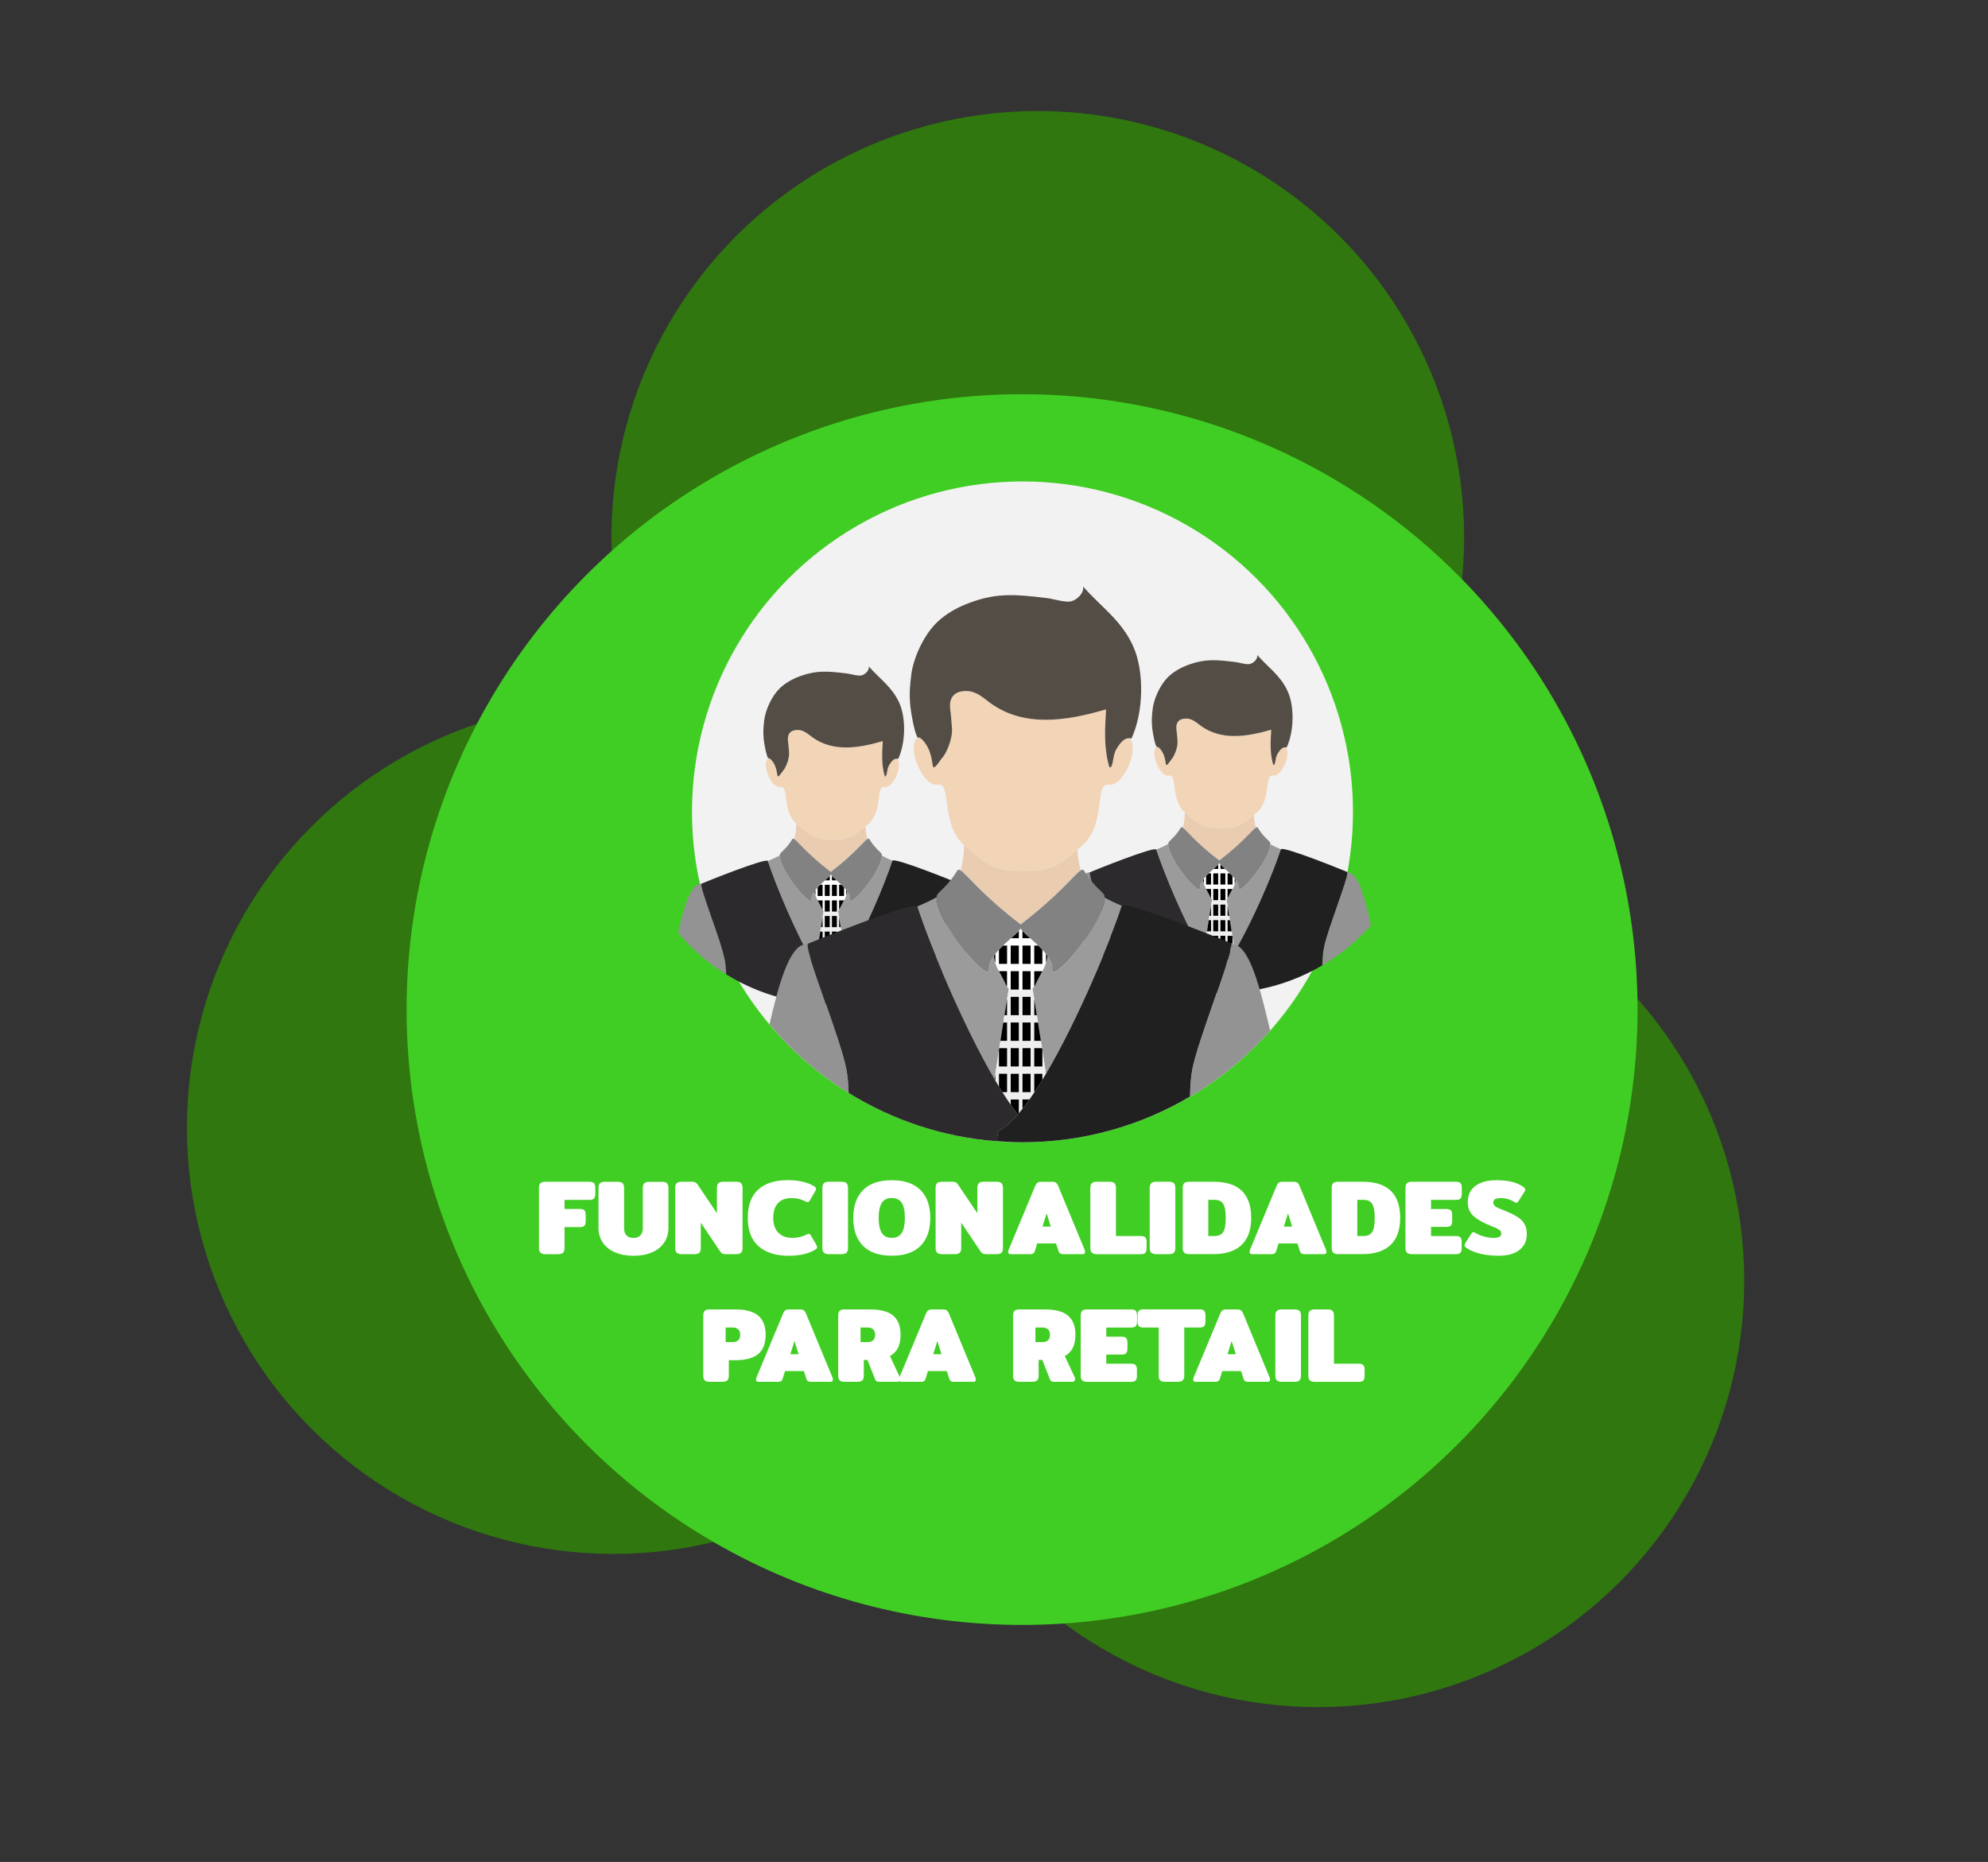 <?xml version="1.0" encoding="utf-8"?>
<!-- Generator: Adobe Illustrator 23.0.0, SVG Export Plug-In . SVG Version: 6.00 Build 0)  -->
<svg version="1.1" id="Capa_1" xmlns="http://www.w3.org/2000/svg" xmlns:xlink="http://www.w3.org/1999/xlink" x="0px" y="0px"
	 viewBox="0 0 522 489" style="enable-background:new 0 0 522 489;" xml:space="preserve">
<rect x="0" y="0" width="522" height="489" fill="#333333" stroke="none"/>
<style type="text/css">
	.st0{fill:#2F770E;}
	.st1{fill:#41CE24;}
	.st2{fill:#FFFFFF;}
	.st3{fill:#F2F2F2;}
	.st4{fill:#EACCB0;}
	.st5{fill:#9B9B9B;}
	.st6{fill:#939393;}
	.st7{fill:#EFEFEF;}
	.st8{fill:#828282;}
	.st9{fill:#2C2A2D;}
	.st10{fill:#202021;}
	.st11{fill:#F2D4B6;}
	.st12{fill:#534D46;}
</style>
<g>
	<g>
		<circle class="st0" cx="272.5" cy="141.1" r="111.95"/>
		<circle class="st0" cx="161.03" cy="296.15" r="111.95"/>
		<circle class="st0" cx="346.05" cy="336.39" r="111.95"/>
	</g>
</g>
<g>
	<circle class="st1" cx="268.37" cy="265.14" r="161.61"/>
</g>
<g>
	<path class="st2" d="M141.9,328.97c-0.25-0.26-0.38-0.66-0.38-1.2v-15.82c0-0.54,0.13-0.94,0.38-1.2c0.25-0.26,0.68-0.39,1.3-0.39
		h11.57c0.6,0,1,0.13,1.22,0.38c0.21,0.25,0.32,0.66,0.32,1.22v1.56c0,0.56-0.11,0.96-0.32,1.22c-0.21,0.25-0.62,0.38-1.22,0.38
		h-6.54v2.38h4.02c0.6,0,1,0.13,1.22,0.38c0.21,0.25,0.32,0.66,0.32,1.22v1.56c0,0.56-0.11,0.96-0.32,1.22
		c-0.21,0.25-0.62,0.38-1.22,0.38h-4.02v5.53c0,0.54-0.13,0.94-0.38,1.2c-0.25,0.26-0.69,0.39-1.33,0.39h-3.33
		C142.59,329.36,142.15,329.23,141.9,328.97z"/>
	<path class="st2" d="M161.51,328.9c-1.38-0.59-2.45-1.43-3.21-2.54c-0.76-1.11-1.15-2.43-1.15-3.95v-10.45
		c0-0.54,0.13-0.94,0.38-1.2c0.25-0.26,0.69-0.39,1.3-0.39h3.33c0.63,0,1.08,0.13,1.33,0.38c0.25,0.25,0.38,0.66,0.38,1.22v10.54
		c0,0.88,0.22,1.53,0.66,1.96c0.44,0.43,1.04,0.64,1.8,0.64c0.76,0,1.36-0.21,1.8-0.64c0.44-0.43,0.66-1.08,0.66-1.96v-10.54
		c0-0.54,0.13-0.94,0.38-1.2c0.25-0.26,0.68-0.39,1.3-0.39h3.33c0.63,0,1.08,0.13,1.33,0.38c0.25,0.25,0.38,0.66,0.38,1.22v10.45
		c0,1.53-0.38,2.85-1.15,3.95c-0.76,1.11-1.83,1.96-3.21,2.54c-1.38,0.59-2.98,0.88-4.81,0.88S162.88,329.49,161.51,328.9z"/>
	<path class="st2" d="M177.67,328.97c-0.25-0.26-0.38-0.66-0.38-1.2v-15.84c0-0.54,0.13-0.94,0.38-1.19
		c0.25-0.25,0.69-0.38,1.33-0.38h2.65c0.39,0,0.69,0.05,0.91,0.15c0.21,0.1,0.42,0.3,0.63,0.6l5.06,7.52v-6.68
		c0-0.54,0.13-0.94,0.38-1.2c0.25-0.26,0.68-0.39,1.3-0.39h3.33c0.63,0,1.08,0.13,1.33,0.38c0.25,0.25,0.38,0.66,0.38,1.22v15.84
		c0,0.54-0.13,0.94-0.38,1.19c-0.25,0.25-0.69,0.38-1.33,0.38h-2.65c-0.39,0-0.69-0.05-0.91-0.15s-0.42-0.3-0.63-0.6l-5.06-7.52
		v6.71c0,0.54-0.13,0.94-0.38,1.19c-0.25,0.25-0.69,0.38-1.33,0.38h-3.33C178.36,329.36,177.92,329.23,177.67,328.97z"/>
	<path class="st2" d="M199.17,327.28c-1.88-1.67-2.82-4.14-2.82-7.42c0-3.3,0.91-5.78,2.72-7.43c1.82-1.66,4.41-2.49,7.78-2.49
		c1.53,0,2.89,0.15,4.08,0.45c1.19,0.3,2.19,0.72,2.99,1.26c0.22,0.17,0.34,0.35,0.34,0.56c0,0.17-0.08,0.4-0.25,0.7l-1.4,2.4
		c-0.15,0.26-0.33,0.39-0.53,0.39c-0.13,0-0.35-0.07-0.64-0.22c-0.52-0.26-1.07-0.46-1.63-0.61c-0.57-0.15-1.23-0.22-2-0.22
		c-1.55,0-2.73,0.45-3.55,1.34c-0.82,0.89-1.23,2.19-1.23,3.88c0,1.68,0.45,2.97,1.34,3.87c0.89,0.9,2.11,1.36,3.66,1.36
		c1.34,0,2.57-0.28,3.69-0.84c0.3-0.15,0.51-0.22,0.64-0.22c0.2,0,0.38,0.13,0.53,0.39l1.4,2.4c0.17,0.3,0.25,0.53,0.25,0.7
		c0,0.21-0.11,0.39-0.34,0.56c-0.8,0.54-1.81,0.96-3.02,1.26s-2.58,0.45-4.11,0.45C203.69,329.78,201.06,328.95,199.17,327.28z"/>
	<path class="st2" d="M216.32,328.97c-0.25-0.26-0.38-0.66-0.38-1.2v-15.82c0-0.54,0.13-0.94,0.38-1.2c0.25-0.26,0.68-0.39,1.3-0.39
		h3.33c0.63,0,1.08,0.13,1.33,0.38c0.25,0.25,0.38,0.66,0.38,1.22v15.82c0,0.54-0.13,0.94-0.38,1.2c-0.25,0.26-0.69,0.39-1.33,0.39
		h-3.33C217,329.36,216.57,329.23,216.32,328.97z"/>
	<path class="st2" d="M226.62,327.2c-1.71-1.72-2.57-4.17-2.57-7.33s0.86-5.61,2.57-7.33c1.71-1.72,4.23-2.58,7.54-2.58
		c3.32,0,5.83,0.86,7.54,2.58c1.71,1.72,2.57,4.17,2.57,7.33s-0.86,5.61-2.57,7.33c-1.71,1.72-4.23,2.58-7.54,2.58
		C230.84,329.78,228.33,328.92,226.62,327.2z M236.79,323.79c0.54-0.87,0.81-2.17,0.81-3.93c0-1.77-0.27-3.08-0.81-3.94
		c-0.54-0.86-1.42-1.29-2.63-1.29c-1.21,0-2.09,0.43-2.63,1.29c-0.54,0.86-0.81,2.17-0.81,3.94c0,1.75,0.27,3.06,0.81,3.93
		c0.54,0.87,1.42,1.3,2.63,1.3C235.37,325.09,236.25,324.65,236.79,323.79z"/>
	<path class="st2" d="M246.05,328.97c-0.25-0.26-0.38-0.66-0.38-1.2v-15.84c0-0.54,0.13-0.94,0.38-1.19
		c0.25-0.25,0.69-0.38,1.33-0.38h2.65c0.39,0,0.69,0.05,0.91,0.15c0.21,0.1,0.42,0.3,0.63,0.6l5.06,7.52v-6.68
		c0-0.54,0.13-0.94,0.38-1.2c0.25-0.26,0.68-0.39,1.3-0.39h3.33c0.63,0,1.08,0.13,1.33,0.38c0.25,0.25,0.38,0.66,0.38,1.22v15.84
		c0,0.54-0.13,0.94-0.38,1.19c-0.25,0.25-0.69,0.38-1.33,0.38h-2.65c-0.39,0-0.69-0.05-0.91-0.15s-0.42-0.3-0.63-0.6l-5.06-7.52
		v6.71c0,0.54-0.13,0.94-0.38,1.19c-0.25,0.25-0.69,0.38-1.33,0.38h-3.33C246.74,329.36,246.3,329.23,246.05,328.97z"/>
	<path class="st2" d="M264.73,328.78c0-0.17,0.05-0.37,0.14-0.61l6.96-16.74c0.17-0.39,0.36-0.67,0.57-0.82
		c0.21-0.16,0.52-0.24,0.91-0.24h3.05c0.39,0,0.69,0.08,0.91,0.24c0.21,0.16,0.41,0.43,0.57,0.82l6.93,16.74
		c0.09,0.24,0.14,0.45,0.14,0.61c0,0.39-0.21,0.59-0.61,0.59h-5.25c-0.58,0-0.94-0.25-1.09-0.75l-0.67-2.07h-4.95l-0.64,2.07
		c-0.15,0.5-0.51,0.75-1.09,0.75h-5.25C264.94,329.36,264.73,329.17,264.73,328.78z M275.91,322.13l-1.09-3.47l-1.09,3.47H275.91z"
		/>
	<path class="st2" d="M286.68,328.97c-0.25-0.26-0.38-0.66-0.38-1.2v-15.82c0-0.54,0.13-0.94,0.38-1.2c0.25-0.26,0.68-0.39,1.3-0.39
		h3.33c0.63,0,1.08,0.13,1.33,0.38c0.25,0.25,0.38,0.66,0.38,1.22v12.66h6.51c0.6,0,1,0.13,1.22,0.38c0.21,0.25,0.32,0.66,0.32,1.22
		v1.56c0,0.56-0.11,0.96-0.32,1.22c-0.21,0.25-0.62,0.38-1.22,0.38h-11.54C287.37,329.36,286.93,329.23,286.68,328.97z"/>
	<path class="st2" d="M302.27,328.97c-0.25-0.26-0.38-0.66-0.38-1.2v-15.82c0-0.54,0.13-0.94,0.38-1.2c0.25-0.26,0.68-0.39,1.3-0.39
		h3.33c0.63,0,1.08,0.13,1.33,0.38c0.25,0.25,0.38,0.66,0.38,1.22v15.82c0,0.54-0.13,0.94-0.38,1.2c-0.25,0.26-0.69,0.39-1.33,0.39
		h-3.33C302.96,329.36,302.53,329.23,302.27,328.97z"/>
	<path class="st2" d="M310.94,328.97c-0.25-0.26-0.38-0.66-0.38-1.2v-15.82c0-0.54,0.13-0.94,0.38-1.2c0.25-0.26,0.68-0.39,1.3-0.39
		h6.43c6.58,0,9.86,3.17,9.86,9.5c0,3.13-0.84,5.5-2.53,7.1c-1.69,1.6-4.13,2.4-7.33,2.4h-6.43
		C311.62,329.36,311.19,329.23,310.94,328.97z M318.92,324.61c1.04,0,1.79-0.34,2.25-1.03c0.46-0.69,0.68-1.93,0.68-3.72
		s-0.23-3.03-0.68-3.72c-0.46-0.69-1.21-1.03-2.25-1.03h-1.65v9.5H318.92z"/>
	<path class="st2" d="M328.11,328.78c0-0.17,0.05-0.37,0.14-0.61l6.96-16.74c0.17-0.39,0.36-0.67,0.57-0.82
		c0.21-0.16,0.52-0.24,0.91-0.24h3.05c0.39,0,0.69,0.08,0.91,0.24c0.21,0.16,0.41,0.43,0.57,0.82l6.93,16.74
		c0.09,0.24,0.14,0.45,0.14,0.61c0,0.39-0.21,0.59-0.61,0.59h-5.25c-0.58,0-0.94-0.25-1.09-0.75l-0.67-2.07h-4.95l-0.64,2.07
		c-0.15,0.5-0.51,0.75-1.09,0.75h-5.25C328.31,329.36,328.11,329.17,328.11,328.78z M339.29,322.13l-1.09-3.47l-1.09,3.47H339.29z"
		/>
	<path class="st2" d="M350.06,328.97c-0.25-0.26-0.38-0.66-0.38-1.2v-15.82c0-0.54,0.13-0.94,0.38-1.2c0.25-0.26,0.68-0.39,1.3-0.39
		h6.43c6.58,0,9.86,3.17,9.86,9.5c0,3.13-0.84,5.5-2.53,7.1c-1.69,1.6-4.13,2.4-7.33,2.4h-6.43
		C350.74,329.36,350.31,329.23,350.06,328.97z M358.04,324.61c1.04,0,1.79-0.34,2.25-1.03c0.46-0.69,0.68-1.93,0.68-3.72
		s-0.23-3.03-0.68-3.72c-0.46-0.69-1.21-1.03-2.25-1.03h-1.65v9.5H358.04z"/>
	<path class="st2" d="M369.42,328.97c-0.25-0.26-0.38-0.66-0.38-1.2v-15.82c0-0.54,0.13-0.94,0.38-1.2c0.25-0.26,0.68-0.39,1.3-0.39
		h11.57c0.6,0,1,0.13,1.22,0.38c0.21,0.25,0.32,0.66,0.32,1.22v1.56c0,0.56-0.11,0.96-0.32,1.22c-0.21,0.25-0.62,0.38-1.22,0.38
		h-6.54v2.4h4.02c0.6,0,1,0.13,1.22,0.38c0.21,0.25,0.32,0.66,0.32,1.21v1.51c0,0.56-0.11,0.96-0.32,1.21
		c-0.21,0.25-0.62,0.38-1.22,0.38h-4.02v2.4h6.51c0.6,0,1,0.13,1.22,0.38c0.21,0.25,0.32,0.66,0.32,1.22v1.56
		c0,0.56-0.11,0.96-0.32,1.22c-0.21,0.25-0.62,0.38-1.22,0.38h-11.54C370.11,329.36,369.68,329.23,369.42,328.97z"/>
	<path class="st2" d="M388.63,329.25c-1.45-0.35-2.63-0.85-3.52-1.48c-0.37-0.26-0.56-0.51-0.56-0.75c0-0.17,0.06-0.34,0.2-0.53
		l1.62-2.54c0.17-0.24,0.33-0.36,0.5-0.36c0.15,0,0.33,0.07,0.53,0.2c0.67,0.41,1.44,0.73,2.31,0.96c0.87,0.23,1.71,0.35,2.53,0.35
		c0.69,0,1.19-0.09,1.5-0.28c0.31-0.19,0.46-0.48,0.46-0.87c0-0.43-0.21-0.77-0.61-1.03c-0.41-0.26-1.12-0.59-2.12-0.98
		c-1.88-0.73-3.36-1.55-4.44-2.47c-1.08-0.92-1.62-2.15-1.62-3.67c0-1.94,0.67-3.4,2.03-4.37c1.35-0.98,3.17-1.47,5.46-1.47
		c1.6,0,2.97,0.14,4.09,0.42c1.13,0.28,2.11,0.72,2.95,1.31c0.37,0.26,0.56,0.51,0.56,0.75c0,0.17-0.07,0.35-0.2,0.53l-1.62,2.54
		c-0.17,0.26-0.34,0.39-0.5,0.39c-0.11,0-0.29-0.07-0.53-0.22c-0.45-0.3-0.98-0.54-1.59-0.74c-0.61-0.2-1.28-0.29-1.98-0.29
		c-0.65,0-1.15,0.09-1.48,0.28c-0.34,0.19-0.5,0.48-0.5,0.89c0,0.33,0.12,0.61,0.35,0.84c0.23,0.22,0.53,0.42,0.88,0.57
		c0.35,0.16,0.97,0.42,1.84,0.77c1.4,0.56,2.5,1.09,3.3,1.61c0.8,0.51,1.41,1.13,1.82,1.84c0.41,0.72,0.61,1.63,0.61,2.72
		c0,1.68-0.63,3.03-1.89,4.07s-3.13,1.55-5.63,1.55C391.66,329.78,390.09,329.6,388.63,329.25z"/>
	<path class="st2" d="M185.04,362.5c-0.25-0.26-0.38-0.66-0.38-1.2v-15.82c0-0.54,0.13-0.94,0.38-1.2c0.25-0.26,0.68-0.39,1.3-0.39
		h6.68c2.79,0,4.83,0.55,6.11,1.66c1.28,1.11,1.91,2.78,1.91,5.02s-0.64,3.9-1.91,5c-1.28,1.1-3.3,1.65-6.08,1.65h-1.68v4.08
		c0,0.54-0.13,0.94-0.38,1.2c-0.25,0.26-0.69,0.39-1.33,0.39h-3.33C185.72,362.9,185.29,362.77,185.04,362.5z M192.43,352.47
		c0.6,0,1.07-0.16,1.41-0.48c0.34-0.32,0.52-0.79,0.52-1.42c0-0.65-0.17-1.14-0.52-1.45s-0.81-0.48-1.41-0.48h-1.9v3.83H192.43z"/>
	<path class="st2" d="M198.52,362.31c0-0.17,0.05-0.37,0.14-0.61l6.96-16.74c0.17-0.39,0.36-0.67,0.57-0.82
		c0.21-0.16,0.52-0.24,0.91-0.24h3.05c0.39,0,0.69,0.08,0.91,0.24c0.21,0.16,0.41,0.43,0.57,0.82l6.93,16.74
		c0.09,0.24,0.14,0.45,0.14,0.61c0,0.39-0.21,0.59-0.61,0.59h-5.25c-0.58,0-0.94-0.25-1.09-0.75l-0.67-2.07h-4.95l-0.64,2.07
		c-0.15,0.5-0.51,0.75-1.09,0.75h-5.25C198.72,362.9,198.52,362.7,198.52,362.31z M209.7,355.66l-1.09-3.47l-1.09,3.47H209.7z"/>
	<path class="st2" d="M220.47,362.5c-0.25-0.26-0.38-0.66-0.38-1.2v-15.82c0-0.54,0.13-0.94,0.38-1.2c0.25-0.26,0.68-0.39,1.3-0.39
		h6.68c2.79,0,4.83,0.55,6.11,1.66c1.28,1.11,1.91,2.78,1.91,5.02c0,1.34-0.23,2.47-0.68,3.4c-0.46,0.92-1.16,1.64-2.11,2.17
		l2.6,5.56c0.07,0.15,0.11,0.32,0.11,0.5c0,0.21-0.07,0.37-0.21,0.5c-0.14,0.13-0.32,0.2-0.54,0.2h-4.72c-0.3,0-0.54-0.04-0.71-0.13
		c-0.18-0.08-0.3-0.23-0.38-0.43l-2.07-5.2h-0.95v4.16c0,0.54-0.13,0.94-0.38,1.2c-0.25,0.26-0.69,0.39-1.33,0.39h-3.33
		C221.15,362.9,220.72,362.77,220.47,362.5z M227.86,352.47c0.6,0,1.07-0.16,1.41-0.48c0.34-0.32,0.52-0.79,0.52-1.42
		c0-0.65-0.17-1.14-0.52-1.45s-0.81-0.48-1.41-0.48h-1.9v3.83H227.86z"/>
	<path class="st2" d="M236.05,362.31c0-0.17,0.05-0.37,0.14-0.61l6.96-16.74c0.17-0.39,0.36-0.67,0.57-0.82
		c0.21-0.16,0.52-0.24,0.91-0.24h3.05c0.39,0,0.69,0.08,0.91,0.24c0.21,0.16,0.41,0.43,0.57,0.82l6.93,16.74
		c0.09,0.24,0.14,0.45,0.14,0.61c0,0.39-0.21,0.59-0.61,0.59h-5.25c-0.58,0-0.94-0.25-1.09-0.75l-0.67-2.07h-4.95l-0.64,2.07
		c-0.15,0.5-0.51,0.75-1.09,0.75h-5.25C236.25,362.9,236.05,362.7,236.05,362.31z M247.22,355.66l-1.09-3.47l-1.09,3.47H247.22z"/>
	<path class="st2" d="M266.38,362.5c-0.25-0.26-0.38-0.66-0.38-1.2v-15.82c0-0.54,0.13-0.94,0.38-1.2c0.25-0.26,0.68-0.39,1.3-0.39
		h6.68c2.79,0,4.83,0.55,6.11,1.66c1.28,1.11,1.91,2.78,1.91,5.02c0,1.34-0.23,2.47-0.68,3.4c-0.46,0.92-1.16,1.64-2.11,2.17
		l2.6,5.56c0.07,0.15,0.11,0.32,0.11,0.5c0,0.21-0.07,0.37-0.21,0.5c-0.14,0.13-0.32,0.2-0.54,0.2h-4.72c-0.3,0-0.54-0.04-0.71-0.13
		c-0.18-0.08-0.3-0.23-0.38-0.43l-2.07-5.2h-0.95v4.16c0,0.54-0.13,0.94-0.38,1.2c-0.25,0.26-0.69,0.39-1.33,0.39h-3.33
		C267.06,362.9,266.63,362.77,266.38,362.5z M273.77,352.47c0.6,0,1.07-0.16,1.41-0.48c0.34-0.32,0.52-0.79,0.52-1.42
		c0-0.65-0.17-1.14-0.52-1.45s-0.81-0.48-1.41-0.48h-1.9v3.83H273.77z"/>
	<path class="st2" d="M284.15,362.5c-0.25-0.26-0.38-0.66-0.38-1.2v-15.82c0-0.54,0.13-0.94,0.38-1.2c0.25-0.26,0.68-0.39,1.3-0.39
		h11.57c0.6,0,1,0.13,1.22,0.38c0.21,0.25,0.32,0.66,0.32,1.22v1.56c0,0.56-0.11,0.96-0.32,1.22c-0.21,0.25-0.62,0.38-1.22,0.38
		h-6.54v2.4h4.02c0.6,0,1,0.13,1.22,0.38c0.21,0.25,0.32,0.66,0.32,1.21v1.51c0,0.56-0.11,0.96-0.32,1.21
		c-0.21,0.25-0.62,0.38-1.22,0.38h-4.02v2.4h6.51c0.6,0,1,0.13,1.22,0.38c0.21,0.25,0.32,0.66,0.32,1.22v1.56
		c0,0.56-0.11,0.96-0.32,1.22c-0.21,0.25-0.62,0.38-1.22,0.38h-11.54C284.84,362.9,284.4,362.77,284.15,362.5z"/>
	<path class="st2" d="M304.63,362.5c-0.25-0.26-0.38-0.66-0.38-1.2v-12.66h-4.02c-0.6,0-1-0.13-1.22-0.38
		c-0.21-0.25-0.32-0.66-0.32-1.22v-1.56c0-0.56,0.11-0.96,0.32-1.22c0.21-0.25,0.62-0.38,1.22-0.38h14.75c0.6,0,1,0.13,1.22,0.38
		c0.21,0.25,0.32,0.66,0.32,1.22v1.56c0,0.56-0.11,0.96-0.32,1.22c-0.21,0.25-0.62,0.38-1.22,0.38h-4.02v12.66
		c0,0.54-0.13,0.94-0.38,1.2c-0.25,0.26-0.69,0.39-1.33,0.39h-3.33C305.32,362.9,304.89,362.77,304.63,362.5z"/>
	<path class="st2" d="M313.31,362.31c0-0.17,0.05-0.37,0.14-0.61l6.96-16.74c0.17-0.39,0.36-0.67,0.57-0.82
		c0.21-0.16,0.52-0.24,0.91-0.24h3.05c0.39,0,0.69,0.08,0.91,0.24c0.21,0.16,0.41,0.43,0.57,0.82l6.93,16.74
		c0.09,0.24,0.14,0.45,0.14,0.61c0,0.39-0.21,0.59-0.61,0.59h-5.25c-0.58,0-0.94-0.25-1.09-0.75l-0.67-2.07h-4.95l-0.64,2.07
		c-0.15,0.5-0.51,0.75-1.09,0.75h-5.25C313.52,362.9,313.31,362.7,313.31,362.31z M324.49,355.66l-1.09-3.47l-1.09,3.47H324.49z"/>
	<path class="st2" d="M335.26,362.5c-0.25-0.26-0.38-0.66-0.38-1.2v-15.82c0-0.54,0.13-0.94,0.38-1.2c0.25-0.26,0.68-0.39,1.3-0.39
		h3.33c0.63,0,1.08,0.13,1.33,0.38c0.25,0.25,0.38,0.66,0.38,1.22v15.82c0,0.54-0.13,0.94-0.38,1.2c-0.25,0.26-0.69,0.39-1.33,0.39
		h-3.33C335.95,362.9,335.51,362.77,335.26,362.5z"/>
	<path class="st2" d="M343.92,362.5c-0.25-0.26-0.38-0.66-0.38-1.2v-15.82c0-0.54,0.13-0.94,0.38-1.2c0.25-0.26,0.68-0.39,1.3-0.39
		h3.33c0.63,0,1.08,0.13,1.33,0.38c0.25,0.25,0.38,0.66,0.38,1.22v12.66h6.51c0.6,0,1,0.13,1.22,0.38c0.21,0.25,0.32,0.66,0.32,1.22
		v1.56c0,0.56-0.11,0.96-0.32,1.22c-0.21,0.25-0.62,0.38-1.22,0.38h-11.54C344.61,362.9,344.18,362.77,343.92,362.5z"/>
</g>
<circle id="XMLID_8221_" class="st3" cx="268.48" cy="213.22" r="86.78"/>
<g id="XMLID_1_">
	<polygon id="XMLID_68_" class="st4" points="216.28,239.21 216.28,239.21 216.28,239.21 	"/>
	<path id="XMLID_67_" class="st4" d="M218.16,229c6.36-4.88,8.64-8.05,9.61-8.64c-0.35-1.19-0.49-2.33-0.54-3.32
		c-3.12,2.63-4.5,3.53-8.64,3.38c-4.47,0.15-5.72-0.9-9.41-4.03c-0.02-0.02-0.04-0.04-0.06-0.06c-0.02,1.12-0.12,2.54-0.57,4.03
		C209.52,220.94,211.79,224.12,218.16,229z"/>
	<path id="XMLID_66_" class="st5" d="M213.99,253.72c0.24-1.61,0.48-3.17,0.71-4.64v0c0-0.03,0.01-0.05,0.01-0.08
		c0.73-4.74,1.34-8.53,1.57-9.8l0,0c-0.12-0.07-0.21-0.16-0.29-0.26v0c-0.02-0.03-0.06-0.06-0.07-0.1c0,0,0,0,0,0
		c-0.12-0.28-0.25-0.54-0.38-0.79c-0.03-0.05-0.05-0.1-0.08-0.16c-0.68-1.32-1.32-2.3-1.53-3.48c-0.02-0.12-0.04-0.24-0.05-0.36
		c0-0.01,0-0.02-0.01-0.04c-0.5,0.7-0.82,1.4-0.75,2.08c0.26,2.79-8.5-7.5-8.36-11.46c-0.9,0.51-1.96,1-3.13,1.49c0,0,0,0,0,0
		C203.66,232.35,208.91,245.02,213.99,253.72z"/>
	<path id="XMLID_65_" class="st5" d="M184.22,232.07C184.22,232.07,184.22,232.07,184.22,232.07c-0.01,0.01-0.04,0.01-0.06,0.02
		c0.01,0,0.03,0,0.04,0C184.21,232.09,184.21,232.07,184.22,232.07z"/>
	<path id="XMLID_64_" class="st5" d="M223.2,236.1c0.06-0.67-0.25-1.38-0.75-2.07c0,0.01,0,0.02,0,0.03
		c-0.01,0.12-0.03,0.24-0.05,0.36c-0.04,0.24-0.1,0.48-0.18,0.71c0,0,0,0,0,0l0,0c-0.3,0.88-0.81,1.71-1.34,2.76
		c-0.03,0.06-0.06,0.11-0.09,0.17c-0.13,0.25-0.25,0.51-0.38,0.79c-0.02,0.04-0.05,0.07-0.07,0.1v0c-0.07,0.1-0.17,0.19-0.29,0.26
		c0.23,1.26,0.83,4.99,1.55,9.67c0.01,0.07,0.02,0.14,0.03,0.21v0c0.19,1.21,0.38,2.47,0.58,3.77c5.13-8.7,10.26-21.1,12.12-26.82
		c0,0,0,0,0,0c-1.02-0.43-1.95-0.87-2.76-1.31C231.58,228.74,222.94,238.87,223.2,236.1z"/>
	<path id="XMLID_63_" class="st5" d="M251.77,232.11c0.16,0.02,0.32,0.05,0.49,0.09c-0.16-0.07-0.35-0.15-0.57-0.22c0,0,0,0,0.01,0
		C251.74,231.99,251.76,232.04,251.77,232.11z"/>
	<path id="XMLID_62_" class="st6" d="M184.2,232.09c-0.01,0-0.03,0-0.04,0c-0.21,0.02-0.43,0.05-0.66,0.12
		c-2.37,0.63-3.99,6.37-5.45,12.76c3.6,4.28,7.86,7.98,12.64,10.94c-0.04-1.36-0.14-2.6-0.33-3.64
		C189.47,247.37,183.46,232.75,184.2,232.09z"/>
	<path id="XMLID_61_" class="st6" d="M252.34,232.21c-0.02-0.01-0.04-0.01-0.07-0.01c-0.17-0.04-0.33-0.07-0.49-0.09
		c0.3,1.5-5.35,15.42-6.21,20.16c-0.22,1.19-0.31,2.65-0.34,4.24c4.8-2.83,9.11-6.4,12.78-10.55
		C256.41,239.19,254.82,232.87,252.34,232.21z"/>
	<path id="XMLID_47_" class="st7" d="M221.62,251.69h-1.29v-2.93h1.24c0.01,0.04,0.01,0.08,0.02,0.11
		c-0.72-4.68-1.32-8.41-1.55-9.67c-0.03,0.02-0.05,0.04-0.08,0.05c-0.07,0.03-0.14,0.05-0.22,0.07v0.07h-0.67l-0.7,0.04v0.03
		l-0.22-0.01l-0.22,0.01v-0.03l-0.7-0.04h-0.67v-0.07c-0.07-0.02-0.15-0.03-0.22-0.07c-0.03-0.01-0.05-0.04-0.08-0.05l0,0
		c-0.23,1.27-0.84,5.05-1.57,9.8c0.01-0.08,0.02-0.16,0.04-0.24h1.24v2.93h-1.29v-2.6c-0.23,1.47-0.46,3.03-0.71,4.64c0,0,0,0,0,0
		c0.04-0.27,0.08-0.54,0.12-0.8v1c0.2,0.33,0.39,0.66,0.59,0.98v-2.05h1.29v2.93h-0.75c0.45,0.72,0.9,1.39,1.34,2.03v-0.86h1.29
		v2.21c0.19-0.23,0.39-0.47,0.59-0.72v-1.5h1.12c0.27-0.38,0.53-0.77,0.8-1.17h-0.04v-2.93h1.29v0.96c0.19-0.31,0.38-0.64,0.58-0.96
		c-0.2-1.3-0.39-2.57-0.58-3.77V251.69z M220.33,240.9c0.12,0.71,0.26,1.59,0.42,2.59h-0.42V240.9z M220.33,244.66h0.6
		c0.14,0.91,0.3,1.88,0.46,2.93h-1.06V244.66z M217.87,240.57v2.93h-1.29v-2.93H217.87z M215.99,247.59h-1.06
		c0.16-1.04,0.31-2.02,0.46-2.93h0.61V247.59z M215.99,243.49h-0.42c0.16-1,0.3-1.88,0.42-2.6V243.49z M217.87,255.78h-1.29v-2.93
		h1.29V255.78z M217.87,251.69h-1.29v-2.93h1.29V251.69z M217.87,247.59h-1.29v-2.93h1.29V247.59z M219.75,255.78h-1.29v-2.93h1.29
		V255.78z M219.75,251.69h-1.29v-2.93h1.29V251.69z M219.75,247.59h-1.29v-2.93h1.29V247.59z M219.75,243.49h-1.29v-2.93h1.29
		V243.49z"/>
	<path id="XMLID_46_" class="st2" d="M215.54,238.06c0.13,0.25,0.25,0.51,0.38,0.79c0,0,0,0,0,0c0,0,0,0,0,0
		C215.79,238.57,215.66,238.31,215.54,238.06z"/>
	<path id="XMLID_45_" class="st2" d="M213.87,234.02c0,0.01,0,0.02,0.01,0.04C213.87,234.05,213.87,234.03,213.87,234.02
		C213.87,234.02,213.87,234.02,213.87,234.02z"/>
	<path id="XMLID_44_" class="st2" d="M222.39,234.42c-0.05,0.24-0.1,0.48-0.18,0.71C222.29,234.9,222.35,234.66,222.39,234.42z"/>
	<path id="XMLID_43_" class="st2" d="M222.45,234.03C222.45,234.02,222.45,234.02,222.45,234.03c0,0.01,0,0.02,0,0.03
		C222.45,234.05,222.45,234.04,222.45,234.03z"/>
	<path id="XMLID_42_" class="st2" d="M220.78,238.06c-0.13,0.25-0.25,0.51-0.38,0.79C220.53,238.57,220.65,238.31,220.78,238.06z"/>
	<path id="XMLID_38_" class="st2" d="M216.36,239.26c0.07,0.03,0.14,0.05,0.22,0.07v-2.85h1.29v2.93h-0.62l0.7,0.04v0.03l0.22-0.01
		l0.22,0.01v-0.03l0.7-0.04h-0.62v-2.93h1.29v2.85c0.07-0.02,0.15-0.03,0.22-0.07c0.03-0.01,0.05-0.04,0.08-0.05
		c0.12-0.07,0.21-0.16,0.29-0.26v-2.47h1.29c-0.23,0.44-0.49,0.91-0.75,1.42c0.54-1.04,1.05-1.88,1.34-2.76v-1.43
		c-0.18-0.23-0.38-0.45-0.59-0.67v2.27h-1.29v-2.93h0.64c-0.43-0.41-0.87-0.8-1.28-1.17h-1.24v-1.18c-0.12-0.13-0.22-0.25-0.29-0.37
		c-0.08,0.11-0.17,0.23-0.29,0.36v1.18h-1.25c-0.41,0.37-0.85,0.76-1.28,1.17h0.65v2.93h-1.29v-2.27c-0.21,0.22-0.4,0.45-0.59,0.67
		v1.43c-0.08-0.23-0.14-0.47-0.18-0.72c0.21,1.18,0.85,2.16,1.53,3.48c-0.26-0.52-0.52-0.99-0.76-1.43h1.29v2.47
		c0.07,0.1,0.17,0.19,0.29,0.26l0,0C216.3,239.22,216.33,239.25,216.36,239.26z M218.45,232.37h1.29v2.93h-1.29V232.37z
		 M216.57,232.37h1.29v2.93h-1.29V232.37z"/>
	<polygon id="XMLID_37_" points="217.87,236.47 216.57,236.47 216.57,239.33 216.57,239.4 217.24,239.4 217.87,239.4 	"/>
	<rect id="XMLID_36_" x="216.57" y="240.57" width="1.29" height="2.93"/>
	<rect id="XMLID_35_" x="216.57" y="232.37" width="1.29" height="2.93"/>
	<rect id="XMLID_34_" x="216.57" y="244.66" width="1.29" height="2.93"/>
	<path id="XMLID_33_" d="M216.57,256.95v0.86c0.38,0.55,0.76,1.06,1.14,1.54c0.05-0.06,0.1-0.12,0.16-0.18v-2.21H216.57z"/>
	<rect id="XMLID_32_" x="216.57" y="252.86" width="1.29" height="2.93"/>
	<rect id="XMLID_31_" x="216.57" y="248.76" width="1.29" height="2.93"/>
	<path id="XMLID_30_" d="M213.99,253.73c0.04,0.07,0.08,0.14,0.12,0.2v-1C214.07,253.19,214.03,253.46,213.99,253.73z"/>
	<path id="XMLID_29_" d="M214.7,235.3h1.29v-2.93h-0.65c-0.22,0.21-0.44,0.43-0.65,0.66V235.3z"/>
	<path id="XMLID_28_" d="M214.11,233.71c-0.08,0.1-0.16,0.21-0.24,0.31c0,0.01,0,0.03,0,0.04c0.01,0.12,0.03,0.24,0.05,0.36
		c0.05,0.25,0.1,0.48,0.18,0.72V233.71z"/>
	<path id="XMLID_27_" d="M215.99,236.47h-1.29c0.23,0.44,0.49,0.91,0.76,1.43c0.03,0.05,0.05,0.1,0.08,0.16
		c0.13,0.25,0.25,0.51,0.38,0.79c0,0,0,0,0,0c0.02,0.04,0.05,0.07,0.07,0.1v0V236.47z"/>
	<path id="XMLID_26_" d="M215.99,252.86h-1.29v2.05c0.18,0.3,0.36,0.59,0.54,0.87h0.75V252.86z"/>
	<path id="XMLID_25_" d="M215.99,251.69v-2.93h-1.24c-0.01,0.08-0.03,0.16-0.04,0.24c0,0.03-0.01,0.05-0.01,0.08v0v2.6H215.99z"/>
	<path id="XMLID_24_" d="M215.99,243.49v-2.6c-0.12,0.72-0.26,1.6-0.42,2.6H215.99z"/>
	<path id="XMLID_23_" d="M214.93,247.59h1.06v-2.93h-0.61C215.24,245.57,215.09,246.55,214.93,247.59z"/>
	<path id="XMLID_22_" d="M220.33,252.86v2.93h0.04c0.42-0.63,0.83-1.28,1.25-1.97v-0.96H220.33z"/>
	<path id="XMLID_21_" d="M220.33,248.76v2.93h1.29v-2.6v0c-0.01-0.07-0.02-0.14-0.03-0.21c-0.01-0.04-0.01-0.08-0.02-0.11H220.33z"
		/>
	<path id="XMLID_20_" d="M217.87,230.02c-0.31,0.34-0.75,0.74-1.25,1.18h1.25V230.02z"/>
	<path id="XMLID_19_" d="M219.7,231.2c-0.49-0.44-0.93-0.84-1.24-1.18v1.18H219.7z"/>
	<rect id="XMLID_18_" x="218.45" y="244.66" width="1.29" height="2.93"/>
	<rect id="XMLID_17_" x="218.45" y="252.86" width="1.29" height="2.93"/>
	<rect id="XMLID_16_" x="218.45" y="248.76" width="1.29" height="2.93"/>
	<polygon id="XMLID_15_" points="219.75,236.47 218.45,236.47 218.45,239.4 219.08,239.4 219.75,239.4 219.75,239.33 	"/>
	<rect id="XMLID_14_" x="218.45" y="240.57" width="1.29" height="2.93"/>
	<path id="XMLID_13_" d="M218.45,258.45c0.37-0.47,0.74-0.96,1.12-1.5h-1.12V258.45z"/>
	<rect id="XMLID_12_" x="218.45" y="232.37" width="1.29" height="2.93"/>
	<path id="XMLID_11_" d="M220.33,240.9v2.59h0.42C220.59,242.49,220.45,241.62,220.33,240.9z"/>
	<path id="XMLID_10_" d="M220.33,236.47v2.47v0c0.02-0.03,0.06-0.06,0.07-0.1c0.12-0.28,0.25-0.54,0.38-0.79
		c0.03-0.06,0.06-0.11,0.09-0.17c0.26-0.51,0.52-0.98,0.75-1.42H220.33z"/>
	<path id="XMLID_9_" d="M222.21,235.14C222.21,235.14,222.21,235.13,222.21,235.14c0.08-0.24,0.14-0.47,0.18-0.72
		c0.02-0.12,0.04-0.24,0.05-0.36c0-0.01,0-0.03,0-0.04c-0.08-0.11-0.16-0.21-0.24-0.31V235.14L222.21,235.14z"/>
	<path id="XMLID_8_" d="M220.33,235.3h1.29v-2.27c-0.21-0.22-0.43-0.44-0.65-0.66h-0.64V235.3z"/>
	<path id="XMLID_7_" d="M220.94,244.66h-0.6v2.93h1.06C221.23,246.55,221.08,245.57,220.94,244.66z"/>
	<path id="XMLID_6_" class="st8" d="M213.11,236.1c-0.06-0.67,0.26-1.38,0.75-2.08c0,0,0,0,0,0c0.08-0.1,0.16-0.21,0.24-0.31
		c0.18-0.23,0.38-0.45,0.59-0.67c0.21-0.22,0.43-0.44,0.65-0.66c0.43-0.41,0.87-0.8,1.28-1.17c0.49-0.44,0.94-0.84,1.25-1.18
		c0.12-0.13,0.22-0.25,0.29-0.36c0.08,0.11,0.17,0.23,0.29,0.37c0.31,0.34,0.75,0.74,1.24,1.18c0.41,0.37,0.85,0.76,1.28,1.17
		c0.22,0.22,0.44,0.44,0.65,0.66c0.21,0.22,0.4,0.45,0.59,0.67c0.08,0.1,0.16,0.21,0.24,0.31c0,0,0,0,0,0
		c0.5,0.7,0.82,1.4,0.75,2.07c-0.26,2.77,8.38-7.36,8.36-11.38c0-0.1,0-0.2-0.01-0.29c-0.07-0.57-1.72-1.43-3.25-4.01
		c-0.12-0.21-0.29-0.22-0.54-0.07c-0.97,0.59-3.25,3.76-9.61,8.64c-6.37-4.88-8.64-8.05-9.61-8.64c-0.25-0.15-0.41-0.14-0.53,0.07
		c-1.53,2.58-3.18,3.44-3.25,4.01c-0.01,0.06-0.01,0.14-0.01,0.21C204.62,228.6,213.38,238.89,213.11,236.1z"/>
	<path id="XMLID_5_" class="st9" d="M214.72,261.93c0.93-0.47,1.94-1.38,2.99-2.59c-0.37-0.48-0.75-0.99-1.14-1.54
		c-0.44-0.63-0.89-1.31-1.34-2.03c-0.18-0.29-0.36-0.57-0.54-0.87c-0.19-0.32-0.39-0.65-0.59-0.98c-0.04-0.07-0.08-0.14-0.12-0.2
		c0,0,0,0,0,0c-5.08-8.71-10.33-21.38-12.36-27.59c0,0,0,0,0,0c-0.38-0.98-16.46,5.52-17.4,5.93c0,0-0.01,0-0.01,0
		c-0.01,0-0.01,0.02-0.02,0.02c-0.74,0.65,5.27,15.27,6.16,20.17c0.19,1.04,0.29,2.28,0.33,3.64c6.97,4.32,15.03,7.06,23.67,7.72
		C214.45,262.62,214.57,262.01,214.72,261.93z"/>
	<path id="XMLID_4_" class="st10" d="M251.77,232.11c-0.01-0.07-0.03-0.12-0.07-0.13c0,0,0,0-0.01,0
		c-0.92-0.41-17.03-6.93-17.37-5.93c0,0,0,0,0,0c-1.87,5.72-6.99,18.12-12.12,26.82c-0.19,0.33-0.38,0.65-0.58,0.96
		c-0.42,0.69-0.84,1.34-1.25,1.97c-0.27,0.4-0.53,0.8-0.8,1.17c-0.38,0.53-0.75,1.03-1.12,1.5c-0.2,0.25-0.39,0.49-0.59,0.72
		c-0.05,0.06-0.1,0.12-0.16,0.18c-1.05,1.21-2.06,2.12-2.99,2.59c-0.15,0.08-0.27,0.69-0.37,1.69c1.35,0.1,2.72,0.17,4.1,0.17
		c9.77,0,18.92-2.67,26.77-7.3c0.03-1.59,0.13-3.04,0.34-4.24C246.42,247.53,252.08,233.61,251.77,232.11z"/>
	<path id="XMLID_3_" class="st11" d="M218.58,220.42c4.14,0.14,5.52-0.76,8.64-3.38c0.25-0.21,0.5-0.42,0.77-0.65
		c3.87-3.29,1.92-10.15,4.27-9.72c2.31,0.42,4.93-5.84,3.28-7.41c-0.81-0.08-1.47,0.69-2.09,1.73c-0.7,1.17-0.43,2.97-1.12,2.93
		c-0.93-3.16-0.72-5.98-0.54-9.27c-6.48,1.9-13.16,2.89-18.57-1.08c-1.11-0.81-2.18-1.88-3.86-1.85c-1.94,0.03-2.71,1.18-2.44,3.04
		c0.14,0.93,0.2,2.19,0.26,2.75c0.19,1.93-1.02,4.32-1.46,4.77c-0.29,0.3-0.99,1.53-1.41,1.64c-0.35,0.08-0.11-1.94-1.27-3.68
		c-0.91-1.38-1.33-1.07-1.33-1.07c-1.85,1.43,0.84,7.94,3.19,7.51c2.34-0.43,0.43,6.35,4.21,9.66c0.02,0.02,0.04,0.04,0.06,0.06
		C212.87,219.52,214.12,220.58,218.58,220.42z"/>
	<path id="XMLID_2_" class="st12" d="M203.04,200.23c1.15,1.74,0.92,3.76,1.27,3.68c0.42-0.1,1.13-1.34,1.41-1.64
		c0.44-0.46,1.65-2.84,1.46-4.77c-0.05-0.55-0.12-1.81-0.26-2.75c-0.27-1.86,0.51-3.01,2.44-3.04c1.68-0.03,2.75,1.04,3.86,1.85
		c5.4,3.97,12.08,2.98,18.57,1.08c-0.18,3.29-0.39,6.1,0.54,9.27c0.69,0.04,0.42-1.76,1.12-2.93c0.62-1.04,1.28-1.8,2.09-1.73
		c0.1,0.01,0.2,0.03,0.3,0.06c1.93-4.09,2.13-10.76,0.23-14.86c-1.91-4.1-4.95-6.03-7.96-9.45c0.28,0.93-0.98,2.32-2.16,2.42
		c-0.99,0.09-2.63-0.44-3.62-0.56c-4.99-0.6-7.83-0.83-11.92,0.6c-2.1,0.74-4.09,1.78-5.67,3.31c-2.04,1.98-3.73,5.58-4.07,8.36
		c-0.17,1.44-0.35,2.91-0.14,5c0.09,0.9,0.64,4.21,1.17,5.01C201.71,199.16,202.13,198.86,203.04,200.23z"/>
</g>
<g id="XMLID_69_">
	<polygon id="XMLID_136_" class="st4" points="318.28,236.21 318.28,236.21 318.28,236.21 	"/>
	<path id="XMLID_135_" class="st4" d="M320.16,226c6.36-4.88,8.64-8.05,9.61-8.64c-0.35-1.19-0.49-2.33-0.54-3.32
		c-3.12,2.63-4.5,3.53-8.64,3.38c-4.47,0.15-5.72-0.9-9.41-4.03c-0.02-0.02-0.04-0.04-0.06-0.06c-0.02,1.12-0.12,2.54-0.57,4.03
		C311.52,217.94,313.79,221.12,320.16,226z"/>
	<path id="XMLID_134_" class="st5" d="M315.99,250.72c0.24-1.61,0.48-3.17,0.71-4.64v0c0-0.03,0.01-0.05,0.01-0.08
		c0.73-4.74,1.34-8.53,1.57-9.8l0,0c-0.12-0.07-0.21-0.16-0.29-0.26v0c-0.02-0.03-0.06-0.06-0.07-0.1c0,0,0,0,0,0
		c-0.12-0.28-0.25-0.54-0.38-0.79c-0.03-0.05-0.05-0.1-0.08-0.16c-0.68-1.32-1.32-2.3-1.53-3.48c-0.02-0.12-0.04-0.24-0.05-0.36
		c0-0.01,0-0.02-0.01-0.04c-0.5,0.7-0.82,1.4-0.75,2.08c0.26,2.79-8.5-7.5-8.36-11.46c-0.9,0.51-1.96,1-3.13,1.49c0,0,0,0,0,0
		C305.66,229.35,310.91,242.02,315.99,250.72z"/>
	<path id="XMLID_133_" class="st5" d="M286.22,229.07C286.22,229.07,286.22,229.07,286.22,229.07c-0.02,0.01-0.04,0.01-0.06,0.02
		c0.01,0,0.03,0,0.04,0C286.21,229.09,286.21,229.07,286.22,229.07z"/>
	<path id="XMLID_132_" class="st5" d="M325.2,233.1c0.06-0.67-0.25-1.38-0.75-2.07c0,0.01,0,0.02,0,0.03
		c-0.01,0.12-0.03,0.24-0.05,0.36c-0.04,0.24-0.1,0.48-0.18,0.71c0,0,0,0,0,0l0,0c-0.3,0.88-0.81,1.71-1.34,2.76
		c-0.03,0.06-0.06,0.11-0.09,0.17c-0.13,0.25-0.25,0.51-0.38,0.79c-0.02,0.04-0.05,0.07-0.07,0.1v0c-0.07,0.1-0.17,0.19-0.29,0.26
		c0.23,1.26,0.83,4.99,1.55,9.67c0.01,0.07,0.02,0.14,0.03,0.21v0c0.19,1.21,0.38,2.47,0.58,3.77c5.13-8.7,10.26-21.1,12.12-26.82
		c0,0,0,0,0,0c-1.02-0.43-1.95-0.87-2.76-1.31C333.58,225.74,324.94,235.87,325.2,233.1z"/>
	<path id="XMLID_131_" class="st5" d="M353.77,229.11c0.16,0.02,0.32,0.05,0.49,0.09c-0.16-0.07-0.35-0.15-0.57-0.22c0,0,0,0,0.01,0
		C353.74,228.99,353.76,229.04,353.77,229.11z"/>
	<path id="XMLID_130_" class="st6" d="M286.2,229.09c-0.01,0-0.03,0-0.04,0c-0.21,0.02-0.43,0.05-0.66,0.12
		c-2.37,0.63-3.99,6.37-5.45,12.76c3.6,4.28,7.86,7.98,12.64,10.94c-0.04-1.36-0.14-2.6-0.33-3.64
		C291.47,244.37,285.46,229.75,286.2,229.09z"/>
	<path id="XMLID_129_" class="st6" d="M354.34,229.21c-0.02-0.01-0.04-0.01-0.07-0.01c-0.17-0.04-0.33-0.07-0.49-0.09
		c0.3,1.5-5.35,15.42-6.21,20.16c-0.22,1.19-0.31,2.65-0.34,4.24c4.8-2.83,9.11-6.4,12.78-10.55
		C358.41,236.19,356.82,229.87,354.34,229.21z"/>
	<path id="XMLID_115_" class="st7" d="M323.62,248.69h-1.29v-2.93h1.24c0.01,0.04,0.01,0.08,0.02,0.11
		c-0.72-4.68-1.32-8.41-1.55-9.67c-0.03,0.02-0.05,0.04-0.08,0.05c-0.07,0.03-0.14,0.05-0.22,0.07v0.07h-0.67l-0.7,0.04v0.03
		l-0.22-0.01l-0.22,0.01v-0.03l-0.7-0.04h-0.67v-0.07c-0.07-0.02-0.15-0.03-0.22-0.07c-0.03-0.01-0.05-0.04-0.08-0.05l0,0
		c-0.23,1.27-0.84,5.05-1.57,9.8c0.01-0.08,0.02-0.16,0.04-0.24h1.24v2.93h-1.29v-2.6c-0.23,1.47-0.46,3.03-0.71,4.64c0,0,0,0,0,0
		c0.04-0.27,0.08-0.54,0.12-0.8v1c0.2,0.33,0.39,0.66,0.59,0.98v-2.05h1.29v2.93h-0.75c0.45,0.72,0.9,1.39,1.34,2.03v-0.86h1.29
		v2.21c0.19-0.23,0.39-0.47,0.59-0.72v-1.5h1.12c0.27-0.38,0.53-0.77,0.8-1.17h-0.04v-2.93h1.29v0.96c0.19-0.31,0.38-0.64,0.58-0.96
		c-0.2-1.3-0.39-2.57-0.58-3.77V248.69z M322.33,237.9c0.12,0.71,0.26,1.59,0.42,2.59h-0.42V237.9z M322.33,241.66h0.6
		c0.14,0.91,0.3,1.88,0.46,2.93h-1.06V241.66z M319.87,237.57v2.93h-1.29v-2.93H319.87z M317.99,244.59h-1.06
		c0.16-1.04,0.31-2.02,0.46-2.93h0.61V244.59z M317.99,240.49h-0.42c0.16-1,0.3-1.88,0.42-2.6V240.49z M319.87,252.78h-1.29v-2.93
		h1.29V252.78z M319.87,248.69h-1.29v-2.93h1.29V248.69z M319.87,244.59h-1.29v-2.93h1.29V244.59z M321.75,252.78h-1.29v-2.93h1.29
		V252.78z M321.75,248.69h-1.29v-2.93h1.29V248.69z M321.75,244.59h-1.29v-2.93h1.29V244.59z M321.75,240.49h-1.29v-2.93h1.29
		V240.49z"/>
	<path id="XMLID_114_" class="st2" d="M317.54,235.06c0.13,0.25,0.25,0.51,0.38,0.79c0,0,0,0,0,0c0,0,0,0,0,0
		C317.79,235.57,317.66,235.31,317.54,235.06z"/>
	<path id="XMLID_113_" class="st2" d="M315.87,231.02c0,0.01,0,0.02,0.01,0.04C315.87,231.05,315.87,231.03,315.87,231.02
		C315.87,231.02,315.87,231.02,315.87,231.02z"/>
	<path id="XMLID_112_" class="st2" d="M324.39,231.42c-0.05,0.24-0.1,0.48-0.18,0.71C324.29,231.9,324.35,231.66,324.39,231.42z"/>
	<path id="XMLID_111_" class="st2" d="M324.45,231.03C324.45,231.02,324.45,231.02,324.45,231.03c0,0.01,0,0.02,0,0.03
		C324.45,231.05,324.45,231.04,324.45,231.03z"/>
	<path id="XMLID_110_" class="st2" d="M322.78,235.06c-0.13,0.25-0.25,0.51-0.38,0.79C322.53,235.57,322.65,235.31,322.78,235.06z"
		/>
	<path id="XMLID_106_" class="st2" d="M318.36,236.26c0.07,0.03,0.14,0.05,0.22,0.07v-2.85h1.29v2.93h-0.62l0.7,0.04v0.03l0.22-0.01
		l0.22,0.01v-0.03l0.7-0.04h-0.62v-2.93h1.29v2.85c0.07-0.02,0.15-0.03,0.22-0.07c0.03-0.01,0.05-0.04,0.08-0.05
		c0.12-0.07,0.21-0.16,0.29-0.26v-2.47h1.29c-0.23,0.44-0.49,0.91-0.75,1.42c0.54-1.04,1.05-1.88,1.34-2.76v-1.43
		c-0.18-0.23-0.38-0.45-0.59-0.67v2.27h-1.29v-2.93h0.64c-0.43-0.41-0.87-0.8-1.28-1.17h-1.24v-1.18c-0.12-0.13-0.22-0.25-0.29-0.37
		c-0.08,0.11-0.17,0.23-0.29,0.36v1.18h-1.25c-0.41,0.37-0.85,0.76-1.28,1.17h0.65v2.93h-1.29v-2.27c-0.21,0.22-0.4,0.45-0.59,0.67
		v1.43c-0.08-0.23-0.14-0.47-0.18-0.72c0.21,1.18,0.85,2.16,1.53,3.48c-0.26-0.52-0.52-0.99-0.76-1.43h1.29v2.47
		c0.07,0.1,0.17,0.19,0.29,0.26l0,0C318.3,236.22,318.33,236.25,318.36,236.26z M320.45,229.37h1.29v2.93h-1.29V229.37z
		 M318.57,229.37h1.29v2.93h-1.29V229.37z"/>
	<polygon id="XMLID_105_" points="319.87,233.47 318.57,233.47 318.57,236.33 318.57,236.4 319.24,236.4 319.87,236.4 	"/>
	<rect id="XMLID_104_" x="318.57" y="237.57" width="1.29" height="2.93"/>
	<rect id="XMLID_103_" x="318.57" y="229.37" width="1.29" height="2.93"/>
	<rect id="XMLID_102_" x="318.57" y="241.66" width="1.29" height="2.93"/>
	<path id="XMLID_101_" d="M318.57,253.95v0.86c0.38,0.55,0.76,1.06,1.14,1.54c0.05-0.06,0.1-0.12,0.16-0.18v-2.21H318.57z"/>
	<rect id="XMLID_100_" x="318.57" y="249.86" width="1.29" height="2.93"/>
	<rect id="XMLID_99_" x="318.57" y="245.76" width="1.29" height="2.93"/>
	<path id="XMLID_98_" d="M315.99,250.73c0.04,0.07,0.08,0.14,0.12,0.2v-1C316.07,250.19,316.03,250.46,315.99,250.73z"/>
	<path id="XMLID_97_" d="M316.7,232.3h1.29v-2.93h-0.65c-0.22,0.21-0.44,0.43-0.65,0.66V232.3z"/>
	<path id="XMLID_96_" d="M316.11,230.71c-0.08,0.1-0.16,0.21-0.24,0.31c0,0.01,0,0.03,0,0.04c0.01,0.12,0.03,0.24,0.05,0.36
		c0.05,0.25,0.1,0.48,0.18,0.72V230.71z"/>
	<path id="XMLID_95_" d="M317.99,233.47h-1.29c0.23,0.44,0.49,0.91,0.76,1.43c0.03,0.05,0.05,0.1,0.08,0.16
		c0.13,0.25,0.25,0.51,0.38,0.79c0,0,0,0,0,0c0.02,0.04,0.05,0.07,0.07,0.1v0V233.47z"/>
	<path id="XMLID_94_" d="M317.99,249.86h-1.29v2.05c0.18,0.3,0.36,0.59,0.54,0.87h0.75V249.86z"/>
	<path id="XMLID_93_" d="M317.99,248.69v-2.93h-1.24c-0.01,0.08-0.03,0.16-0.04,0.24c0,0.03-0.01,0.05-0.01,0.08v0v2.6H317.99z"/>
	<path id="XMLID_92_" d="M317.99,240.49v-2.6c-0.12,0.72-0.26,1.6-0.42,2.6H317.99z"/>
	<path id="XMLID_91_" d="M316.93,244.59h1.06v-2.93h-0.61C317.24,242.57,317.09,243.55,316.93,244.59z"/>
	<path id="XMLID_90_" d="M322.33,249.86v2.93h0.04c0.42-0.63,0.83-1.28,1.25-1.97v-0.96H322.33z"/>
	<path id="XMLID_89_" d="M322.33,245.76v2.93h1.29v-2.6v0c-0.01-0.07-0.02-0.14-0.03-0.21c-0.01-0.04-0.01-0.08-0.02-0.11H322.33z"
		/>
	<path id="XMLID_88_" d="M319.87,227.02c-0.31,0.34-0.75,0.74-1.25,1.18h1.25V227.02z"/>
	<path id="XMLID_87_" d="M321.7,228.2c-0.49-0.44-0.93-0.84-1.24-1.18v1.18H321.7z"/>
	<rect id="XMLID_86_" x="320.45" y="241.66" width="1.29" height="2.93"/>
	<rect id="XMLID_85_" x="320.45" y="249.86" width="1.29" height="2.93"/>
	<rect id="XMLID_84_" x="320.45" y="245.76" width="1.29" height="2.93"/>
	<polygon id="XMLID_83_" points="321.75,233.47 320.45,233.47 320.45,236.4 321.08,236.4 321.75,236.4 321.75,236.33 	"/>
	<rect id="XMLID_82_" x="320.45" y="237.57" width="1.29" height="2.93"/>
	<path id="XMLID_81_" d="M320.45,255.45c0.37-0.47,0.74-0.96,1.12-1.5h-1.12V255.45z"/>
	<rect id="XMLID_80_" x="320.45" y="229.37" width="1.29" height="2.93"/>
	<path id="XMLID_79_" d="M322.33,237.9v2.59h0.42C322.59,239.49,322.45,238.62,322.33,237.9z"/>
	<path id="XMLID_78_" d="M322.33,233.47v2.47v0c0.02-0.03,0.06-0.06,0.07-0.1c0.12-0.28,0.25-0.54,0.38-0.79
		c0.03-0.06,0.06-0.11,0.09-0.17c0.26-0.51,0.52-0.98,0.75-1.42H322.33z"/>
	<path id="XMLID_77_" d="M324.21,232.14C324.21,232.14,324.21,232.13,324.21,232.14c0.08-0.24,0.14-0.47,0.18-0.72
		c0.02-0.12,0.04-0.24,0.05-0.36c0-0.01,0-0.03,0-0.04c-0.08-0.11-0.16-0.21-0.24-0.31V232.14L324.21,232.14z"/>
	<path id="XMLID_76_" d="M322.33,232.3h1.29v-2.27c-0.21-0.22-0.43-0.44-0.65-0.66h-0.64V232.3z"/>
	<path id="XMLID_75_" d="M322.94,241.66h-0.6v2.93h1.06C323.23,243.55,323.08,242.57,322.94,241.66z"/>
	<path id="XMLID_74_" class="st8" d="M315.11,233.1c-0.06-0.67,0.26-1.38,0.75-2.08c0,0,0,0,0,0c0.08-0.1,0.16-0.21,0.24-0.31
		c0.18-0.23,0.38-0.45,0.59-0.67c0.21-0.22,0.43-0.44,0.65-0.66c0.43-0.41,0.87-0.8,1.28-1.17c0.49-0.44,0.94-0.84,1.25-1.18
		c0.12-0.13,0.22-0.25,0.29-0.36c0.08,0.11,0.17,0.23,0.29,0.37c0.31,0.34,0.75,0.74,1.24,1.18c0.41,0.37,0.85,0.76,1.28,1.17
		c0.22,0.22,0.44,0.44,0.65,0.66c0.21,0.22,0.4,0.45,0.59,0.67c0.08,0.1,0.16,0.21,0.24,0.31c0,0,0,0,0,0
		c0.5,0.7,0.82,1.4,0.75,2.07c-0.26,2.77,8.38-7.36,8.36-11.38c0-0.1,0-0.2-0.01-0.29c-0.07-0.57-1.72-1.43-3.25-4.01
		c-0.12-0.21-0.29-0.22-0.54-0.07c-0.97,0.59-3.25,3.76-9.61,8.64c-6.37-4.88-8.64-8.05-9.61-8.64c-0.25-0.15-0.41-0.14-0.53,0.07
		c-1.53,2.58-3.18,3.44-3.25,4.01c-0.01,0.06-0.01,0.14-0.01,0.21C306.62,225.6,315.38,235.89,315.11,233.1z"/>
	<path id="XMLID_73_" class="st9" d="M316.72,258.93c0.93-0.47,1.94-1.38,2.99-2.59c-0.37-0.48-0.75-0.99-1.14-1.54
		c-0.44-0.63-0.89-1.31-1.34-2.03c-0.18-0.29-0.36-0.57-0.54-0.87c-0.19-0.32-0.39-0.65-0.59-0.98c-0.04-0.07-0.08-0.14-0.12-0.2
		c0,0,0,0,0,0c-5.08-8.71-10.33-21.38-12.36-27.59c0,0,0,0,0,0c-0.38-0.98-16.46,5.52-17.4,5.93c0,0-0.01,0-0.01,0
		c-0.01,0-0.01,0.02-0.02,0.02c-0.74,0.65,5.27,15.27,6.16,20.17c0.19,1.04,0.29,2.28,0.33,3.64c6.97,4.32,15.03,7.06,23.67,7.72
		C316.45,259.62,316.57,259.01,316.72,258.93z"/>
	<path id="XMLID_72_" class="st10" d="M353.77,229.11c-0.01-0.07-0.03-0.12-0.07-0.13c0,0,0,0-0.01,0
		c-0.92-0.41-17.03-6.93-17.37-5.93c0,0,0,0,0,0c-1.87,5.72-6.99,18.12-12.12,26.82c-0.19,0.33-0.38,0.65-0.58,0.96
		c-0.42,0.69-0.84,1.34-1.25,1.97c-0.27,0.4-0.53,0.8-0.8,1.17c-0.38,0.53-0.75,1.03-1.12,1.5c-0.2,0.25-0.39,0.49-0.59,0.72
		c-0.05,0.06-0.1,0.12-0.16,0.18c-1.05,1.21-2.06,2.12-2.99,2.59c-0.15,0.08-0.27,0.69-0.37,1.69c1.35,0.1,2.72,0.17,4.1,0.17
		c9.77,0,18.92-2.67,26.77-7.3c0.03-1.59,0.13-3.04,0.34-4.24C348.42,244.53,354.08,230.61,353.77,229.11z"/>
	<path id="XMLID_71_" class="st11" d="M320.58,217.42c4.14,0.14,5.52-0.76,8.64-3.38c0.25-0.21,0.5-0.42,0.77-0.65
		c3.87-3.29,1.92-10.15,4.27-9.72c2.31,0.42,4.93-5.84,3.28-7.41c-0.81-0.08-1.47,0.69-2.09,1.73c-0.7,1.17-0.43,2.97-1.12,2.93
		c-0.93-3.16-0.72-5.98-0.54-9.27c-6.48,1.9-13.16,2.89-18.57-1.08c-1.11-0.81-2.18-1.88-3.86-1.85c-1.94,0.03-2.71,1.18-2.44,3.04
		c0.14,0.93,0.2,2.19,0.26,2.75c0.19,1.93-1.02,4.32-1.46,4.77c-0.29,0.3-0.99,1.53-1.41,1.64c-0.35,0.08-0.11-1.94-1.27-3.68
		c-0.91-1.38-1.33-1.07-1.33-1.07c-1.85,1.43,0.84,7.94,3.19,7.51c2.34-0.43,0.43,6.35,4.21,9.66c0.02,0.02,0.04,0.04,0.06,0.06
		C314.87,216.52,316.12,217.58,320.58,217.42z"/>
	<path id="XMLID_70_" class="st12" d="M305.04,197.23c1.15,1.74,0.92,3.76,1.27,3.68c0.42-0.1,1.13-1.34,1.41-1.64
		c0.44-0.46,1.65-2.84,1.46-4.77c-0.05-0.55-0.12-1.81-0.26-2.75c-0.27-1.86,0.51-3.01,2.44-3.04c1.68-0.03,2.75,1.04,3.86,1.85
		c5.4,3.97,12.08,2.98,18.57,1.08c-0.18,3.29-0.39,6.1,0.54,9.27c0.69,0.04,0.42-1.76,1.12-2.93c0.62-1.04,1.28-1.8,2.09-1.73
		c0.1,0.01,0.2,0.03,0.3,0.06c1.93-4.09,2.13-10.76,0.23-14.86c-1.91-4.1-4.95-6.03-7.96-9.45c0.28,0.93-0.98,2.32-2.16,2.42
		c-0.99,0.09-2.63-0.44-3.62-0.56c-4.99-0.6-7.83-0.83-11.92,0.6c-2.1,0.74-4.09,1.78-5.67,3.31c-2.04,1.98-3.73,5.58-4.07,8.36
		c-0.17,1.44-0.35,2.91-0.14,5c0.09,0.9,0.64,4.21,1.17,5.01C303.71,196.16,304.13,195.86,305.04,197.23z"/>
</g>
<g id="XMLID_8003_">
	<polygon id="XMLID_8070_" class="st4" points="264.9,259.56 264.9,259.57 264.9,259.56 	"/>
	<path id="XMLID_8069_" class="st4" d="M268,242.78c10.46-8.02,14.2-13.23,15.79-14.2c-0.58-1.96-0.81-3.84-0.89-5.46
		c-5.13,4.32-7.4,5.8-14.2,5.56c-7.34,0.25-9.4-1.48-15.46-6.63c-0.04-0.03-0.06-0.07-0.1-0.1c-0.03,1.85-0.2,4.18-0.93,6.62
		C253.79,229.54,257.53,234.75,268,242.78z"/>
	<path id="XMLID_8068_" class="st5" d="M261.14,283.43c0.4-2.64,0.79-5.21,1.16-7.63v0c0.01-0.05,0.01-0.09,0.02-0.13
		c1.2-7.79,2.2-14.02,2.58-16.1l0,0c-0.19-0.11-0.35-0.26-0.47-0.43v0.01c-0.04-0.05-0.09-0.1-0.12-0.16c0,0,0,0,0,0
		c-0.21-0.46-0.41-0.89-0.62-1.3c-0.04-0.09-0.09-0.17-0.13-0.26c-1.12-2.17-2.16-3.79-2.52-5.73c-0.04-0.19-0.07-0.39-0.09-0.59
		c0-0.02-0.01-0.04-0.01-0.06c-0.82,1.14-1.34,2.31-1.24,3.41c0.43,4.59-13.97-12.33-13.74-18.84c-1.47,0.84-3.22,1.64-5.15,2.45
		c0,0,0.01,0,0.01,0C244.16,248.28,252.79,269.12,261.14,283.43z"/>
	<path id="XMLID_8067_" class="st5" d="M212.19,247.83c0,0,0.01,0,0.01-0.01c-0.04,0.01-0.07,0.03-0.11,0.04c0.02,0,0.04,0,0.06,0
		C212.17,247.86,212.18,247.83,212.19,247.83z"/>
	<path id="XMLID_8066_" class="st5" d="M276.29,254.45c0.1-1.11-0.42-2.27-1.24-3.41c0,0.02-0.01,0.04-0.01,0.06
		c-0.02,0.2-0.05,0.4-0.09,0.59c-0.07,0.4-0.17,0.79-0.3,1.17c0,0,0,0,0,0.01l0,0c-0.49,1.45-1.33,2.82-2.21,4.53
		c-0.05,0.09-0.09,0.18-0.14,0.27c-0.21,0.41-0.41,0.84-0.62,1.29c-0.03,0.06-0.08,0.11-0.12,0.17v-0.01
		c-0.12,0.17-0.28,0.32-0.47,0.43c0.38,2.07,1.36,8.2,2.55,15.9c0.02,0.11,0.04,0.23,0.05,0.34v0c0.3,1.98,0.62,4.06,0.95,6.2
		c8.44-14.31,16.86-34.69,19.93-44.1c0,0,0,0,0,0c-1.68-0.71-3.21-1.42-4.54-2.16C290.07,242.35,275.86,259.01,276.29,254.45z"/>
	<path id="XMLID_8065_" class="st5" d="M323.26,247.89c0.26,0.03,0.53,0.08,0.81,0.15c-0.27-0.12-0.58-0.24-0.94-0.37
		c0,0,0.01,0,0.01,0C323.21,247.7,323.24,247.78,323.26,247.89z"/>
	<path id="XMLID_8064_" class="st6" d="M212.16,247.87c-0.02,0-0.04,0-0.06,0c-0.34,0.03-0.7,0.09-1.08,0.19
		c-3.89,1.04-6.56,10.47-8.97,20.98c5.92,7.04,12.93,13.12,20.78,17.98c-0.07-2.23-0.23-4.27-0.54-5.98
		C220.83,272.98,210.94,248.94,212.16,247.87z"/>
	<path id="XMLID_8063_" class="st6" d="M324.19,248.06c-0.04-0.01-0.07-0.01-0.11-0.02c-0.28-0.07-0.55-0.12-0.81-0.15
		c0.5,2.47-8.8,25.36-10.21,33.15c-0.36,1.96-0.51,4.35-0.56,6.97c7.89-4.65,14.98-10.52,21.01-17.34
		C330.89,259.54,328.28,249.15,324.19,248.06z"/>
	<path id="XMLID_8049_" class="st7" d="M273.69,280.08h-2.13v-4.81h2.04c0.01,0.06,0.02,0.13,0.03,0.19
		c-1.19-7.7-2.17-13.83-2.55-15.9c-0.05,0.03-0.08,0.06-0.13,0.09c-0.11,0.06-0.23,0.08-0.36,0.11v0.12h-1.1l-1.14,0.07V260
		l-0.36-0.02l-0.36,0.02v-0.05l-1.14-0.07h-1.1v-0.12c-0.12-0.03-0.25-0.05-0.36-0.11c-0.05-0.02-0.09-0.06-0.13-0.09l0,0
		c-0.38,2.09-1.38,8.31-2.58,16.1c0.02-0.13,0.04-0.26,0.06-0.4h2.05v4.81h-2.13v-4.28c-0.37,2.42-0.76,4.99-1.16,7.63c0,0,0,0,0,0
		c0.07-0.44,0.13-0.88,0.2-1.32v1.65c0.32,0.55,0.64,1.09,0.96,1.61v-3.38h2.13v4.81h-1.24c0.74,1.18,1.48,2.29,2.2,3.33v-1.41h2.13
		v3.64c0.32-0.37,0.64-0.77,0.96-1.18v-2.46h1.84c0.44-0.62,0.88-1.26,1.32-1.92h-0.07v-4.81h2.13v1.58
		c0.32-0.52,0.63-1.05,0.95-1.58c-0.32-2.14-0.64-4.22-0.95-6.2V280.08z M271.57,262.35c0.19,1.18,0.43,2.62,0.69,4.26h-0.69V262.35
		z M271.57,268.54h0.99c0.24,1.49,0.49,3.1,0.75,4.81h-1.75V268.54z M267.52,261.8v4.81h-2.13v-4.81H267.52z M264.43,273.35h-1.75
		c0.27-1.72,0.52-3.32,0.75-4.81h1V273.35z M264.43,266.61h-0.69c0.26-1.65,0.5-3.1,0.69-4.27V266.61z M267.52,286.82h-2.13v-4.81
		h2.13V286.82z M267.52,280.08h-2.13v-4.81h2.13V280.08z M267.52,273.35h-2.13v-4.81h2.13V273.35z M270.6,286.82h-2.13v-4.81h2.13
		V286.82z M270.6,280.08h-2.13v-4.81h2.13V280.08z M270.6,273.35h-2.13v-4.81h2.13V273.35z M270.6,266.61h-2.13v-4.81h2.13V266.61z"
		/>
	<path id="XMLID_8048_" class="st2" d="M263.69,257.67c0.21,0.41,0.42,0.84,0.62,1.3c0,0,0,0,0,0c0,0,0,0,0,0
		C264.1,258.51,263.89,258.09,263.69,257.67z"/>
	<path id="XMLID_8047_" class="st2" d="M260.94,251.04c0,0.02,0.01,0.04,0.01,0.06C260.95,251.08,260.95,251.06,260.94,251.04
		C260.94,251.04,260.94,251.04,260.94,251.04z"/>
	<path id="XMLID_8046_" class="st2" d="M274.96,251.69c-0.08,0.4-0.17,0.79-0.3,1.17C274.78,252.49,274.88,252.09,274.96,251.69z"/>
	<path id="XMLID_8045_" class="st2" d="M275.05,251.04C275.05,251.04,275.05,251.04,275.05,251.04c-0.01,0.02-0.01,0.04-0.01,0.06
		C275.05,251.08,275.05,251.06,275.05,251.04z"/>
	<path id="XMLID_8044_" class="st2" d="M272.31,257.68c-0.21,0.41-0.41,0.83-0.62,1.29C271.89,258.51,272.1,258.09,272.31,257.68z"
		/>
	<path id="XMLID_8040_" class="st2" d="M265.03,259.65c0.11,0.06,0.24,0.08,0.36,0.11v-4.69h2.13v4.81h-1.03l1.14,0.07V260
		l0.36-0.02l0.36,0.02v-0.05l1.14-0.07h-1.02v-4.81h2.13v4.69c0.12-0.03,0.25-0.05,0.36-0.11c0.05-0.02,0.09-0.06,0.13-0.09
		c0.19-0.11,0.35-0.26,0.47-0.43v-4.07h2.12c-0.38,0.73-0.81,1.49-1.24,2.34c0.88-1.71,1.72-3.08,2.21-4.53v-2.35
		c-0.3-0.37-0.62-0.74-0.96-1.11v3.73h-2.13v-4.81h1.06c-0.71-0.68-1.43-1.32-2.1-1.92h-2.05v-1.94c-0.2-0.22-0.36-0.42-0.48-0.6
		c-0.12,0.18-0.28,0.38-0.48,0.6v1.94h-2.05c-0.67,0.6-1.39,1.25-2.1,1.92h1.06v4.81h-2.13v-3.73c-0.34,0.37-0.66,0.73-0.96,1.11
		v2.35c-0.13-0.38-0.23-0.78-0.3-1.18c0.35,1.94,1.4,3.55,2.52,5.73c-0.43-0.85-0.86-1.62-1.24-2.35h2.12v4.07
		c0.12,0.17,0.28,0.32,0.47,0.43l0,0C264.95,259.59,264.99,259.63,265.03,259.65z M268.48,248.33h2.13v4.81h-2.13V248.33z
		 M265.39,248.33h2.13v4.81h-2.13V248.33z"/>
	<polygon id="XMLID_8039_" points="267.52,255.06 265.39,255.06 265.39,259.76 265.39,259.88 266.49,259.88 267.52,259.88 	"/>
	<rect id="XMLID_8038_" x="265.39" y="261.8" width="2.13" height="4.81"/>
	<rect id="XMLID_8037_" x="265.39" y="248.33" width="2.13" height="4.81"/>
	<rect id="XMLID_8036_" x="265.39" y="268.54" width="2.13" height="4.81"/>
	<path id="XMLID_8035_" d="M265.39,288.74v1.41c0.63,0.91,1.26,1.74,1.87,2.53c0.09-0.1,0.17-0.19,0.26-0.29v-3.64H265.39z"/>
	<rect id="XMLID_8034_" x="265.39" y="282.01" width="2.13" height="4.81"/>
	<rect id="XMLID_8033_" x="265.39" y="275.27" width="2.13" height="4.81"/>
	<path id="XMLID_8032_" d="M261.14,283.43c0.07,0.11,0.13,0.22,0.2,0.34v-1.65C261.27,282.55,261.21,283,261.14,283.43z"/>
	<path id="XMLID_8031_" d="M262.3,253.14h2.13v-4.81h-1.06c-0.37,0.35-0.72,0.71-1.07,1.08V253.14z"/>
	<path id="XMLID_8030_" d="M261.34,250.52c-0.14,0.17-0.27,0.34-0.39,0.52c0,0.02,0,0.04,0.01,0.07c0.02,0.2,0.05,0.4,0.09,0.59
		c0.08,0.4,0.17,0.8,0.3,1.18V250.52z"/>
	<path id="XMLID_8029_" d="M264.43,255.06h-2.12c0.38,0.73,0.81,1.5,1.24,2.35c0.04,0.09,0.09,0.17,0.13,0.26
		c0.21,0.41,0.41,0.84,0.62,1.3c0,0,0,0,0,0c0.03,0.06,0.08,0.11,0.12,0.16v-0.01V255.06z"/>
	<path id="XMLID_8028_" d="M264.43,282.01h-2.13v3.38c0.3,0.49,0.59,0.96,0.89,1.43h1.24V282.01z"/>
	<path id="XMLID_8027_" d="M264.43,280.08v-4.81h-2.05c-0.02,0.13-0.04,0.27-0.06,0.4c-0.01,0.04-0.01,0.09-0.02,0.13v0v4.28H264.43
		z"/>
	<path id="XMLID_8026_" d="M264.43,266.61v-4.27c-0.19,1.18-0.43,2.63-0.69,4.27H264.43z"/>
	<path id="XMLID_8025_" d="M262.68,273.35h1.75v-4.81h-1C263.2,270.03,262.95,271.63,262.68,273.35z"/>
	<path id="XMLID_8024_" d="M271.57,282.01v4.81h0.07c0.68-1.03,1.37-2.1,2.06-3.23v-1.58H271.57z"/>
	<path id="XMLID_8023_" d="M271.57,275.27v4.81h2.13v-4.28v0c-0.02-0.12-0.04-0.23-0.05-0.34c-0.01-0.06-0.02-0.13-0.03-0.19H271.57
		z"/>
	<path id="XMLID_8022_" d="M267.52,244.46c-0.51,0.56-1.24,1.21-2.05,1.94h2.05V244.46z"/>
	<path id="XMLID_8021_" d="M270.52,246.4c-0.81-0.72-1.53-1.38-2.05-1.94v1.94H270.52z"/>
	<rect id="XMLID_8020_" x="268.48" y="268.54" width="2.13" height="4.81"/>
	<rect id="XMLID_8019_" x="268.48" y="282.01" width="2.13" height="4.81"/>
	<rect id="XMLID_8018_" x="268.48" y="275.27" width="2.13" height="4.81"/>
	<polygon id="XMLID_8017_" points="270.6,255.06 268.48,255.06 268.48,259.88 269.5,259.88 270.6,259.88 270.6,259.76 	"/>
	<rect id="XMLID_8016_" x="268.48" y="261.8" width="2.13" height="4.81"/>
	<path id="XMLID_8015_" d="M268.48,291.2c0.61-0.77,1.22-1.59,1.84-2.46h-1.84V291.2z"/>
	<rect id="XMLID_8014_" x="268.48" y="248.33" width="2.13" height="4.81"/>
	<path id="XMLID_8013_" d="M271.57,262.35v4.26h0.69C271.99,264.97,271.76,263.52,271.57,262.35z"/>
	<path id="XMLID_8012_" d="M271.57,255.06v4.07v0.01c0.04-0.06,0.09-0.1,0.12-0.17c0.2-0.46,0.41-0.88,0.62-1.29
		c0.05-0.09,0.09-0.18,0.14-0.27c0.43-0.85,0.86-1.61,1.24-2.34H271.57z"/>
	<path id="XMLID_8011_" d="M274.65,252.87C274.66,252.87,274.66,252.87,274.65,252.87c0.13-0.39,0.23-0.78,0.3-1.18
		c0.04-0.19,0.07-0.39,0.09-0.59c0-0.02,0-0.04,0.01-0.06c-0.12-0.17-0.26-0.35-0.39-0.52V252.87L274.65,252.87z"/>
	<path id="XMLID_8010_" d="M271.57,253.14h2.13v-3.73c-0.34-0.37-0.7-0.73-1.07-1.08h-1.06V253.14z"/>
	<path id="XMLID_8009_" d="M272.56,268.54h-0.99v4.81h1.75C273.05,271.63,272.8,270.03,272.56,268.54z"/>
	<path id="XMLID_8008_" class="st8" d="M259.7,254.45c-0.1-1.11,0.42-2.27,1.24-3.41c0,0,0,0,0-0.01c0.12-0.17,0.26-0.34,0.39-0.52
		c0.3-0.37,0.62-0.74,0.96-1.11c0.34-0.37,0.7-0.73,1.07-1.08c0.71-0.68,1.43-1.32,2.1-1.92c0.81-0.73,1.54-1.38,2.05-1.94
		c0.2-0.22,0.35-0.41,0.48-0.6c0.13,0.19,0.28,0.39,0.48,0.6c0.51,0.56,1.23,1.21,2.05,1.94c0.67,0.6,1.39,1.25,2.1,1.92
		c0.37,0.35,0.72,0.72,1.07,1.08c0.34,0.37,0.66,0.74,0.96,1.11c0.14,0.17,0.27,0.34,0.39,0.52c0,0,0,0,0,0.01
		c0.82,1.14,1.34,2.3,1.24,3.41c-0.43,4.56,13.78-12.1,13.75-18.7c0-0.16,0-0.32-0.02-0.47c-0.11-0.93-2.83-2.34-5.34-6.59
		c-0.2-0.34-0.47-0.36-0.88-0.11c-1.59,0.97-5.34,6.18-15.79,14.2c-10.47-8.03-14.21-13.24-15.8-14.2
		c-0.41-0.25-0.68-0.23-0.88,0.11c-2.51,4.25-5.23,5.66-5.34,6.59c-0.01,0.11-0.01,0.23-0.01,0.34
		C245.73,242.12,260.14,259.05,259.7,254.45z"/>
	<path id="XMLID_8007_" class="st9" d="M262.35,296.93c1.53-0.78,3.19-2.26,4.92-4.25c-0.61-0.78-1.24-1.62-1.87-2.53
		c-0.72-1.04-1.46-2.15-2.2-3.33c-0.3-0.47-0.59-0.94-0.89-1.43c-0.32-0.53-0.64-1.07-0.96-1.61c-0.07-0.11-0.13-0.22-0.2-0.34
		c0,0,0,0,0,0c-8.35-14.32-16.99-35.15-20.32-45.36c0,0-0.01,0-0.01-0.01c-0.63-1.61-27.06,9.07-28.61,9.76c0,0-0.01,0-0.01,0.01
		c-0.01,0.01-0.02,0.03-0.03,0.04c-1.22,1.08,8.67,25.11,10.12,33.17c0.31,1.71,0.47,3.75,0.54,5.98
		c11.47,7.11,24.71,11.61,38.92,12.7C261.9,298.07,262.1,297.06,262.35,296.93z"/>
	<path id="XMLID_8006_" class="st10" d="M323.26,247.89c-0.02-0.11-0.06-0.19-0.12-0.22c0,0-0.01,0-0.01,0
		c-1.51-0.67-28-11.4-28.56-9.76c0,0,0,0,0,0c-3.07,9.41-11.49,29.79-19.93,44.1c-0.32,0.53-0.63,1.06-0.95,1.58
		c-0.69,1.13-1.38,2.2-2.06,3.23c-0.44,0.66-0.88,1.31-1.32,1.92c-0.62,0.88-1.23,1.69-1.84,2.46c-0.32,0.41-0.64,0.8-0.96,1.18
		c-0.09,0.1-0.17,0.19-0.26,0.29c-1.73,1.99-3.39,3.48-4.92,4.25c-0.25,0.13-0.45,1.14-0.61,2.78c2.23,0.17,4.47,0.29,6.74,0.29
		c16.07,0,31.11-4.38,44.01-12c0.05-2.62,0.21-5.01,0.56-6.97C314.47,273.24,323.76,250.36,323.26,247.89z"/>
	<path id="XMLID_8005_" class="st11" d="M268.69,228.68c6.81,0.23,9.07-1.24,14.2-5.56c0.4-0.34,0.82-0.69,1.26-1.07
		c6.37-5.41,3.16-16.69,7.03-15.99c3.8,0.69,8.11-9.6,5.39-12.19c-1.32-0.13-2.41,1.13-3.43,2.84c-1.14,1.92-0.7,4.89-1.84,4.82
		c-1.53-5.2-1.19-9.84-0.89-15.24c-10.66,3.13-21.64,4.75-30.53-1.77c-1.82-1.34-3.58-3.09-6.34-3.05c-3.19,0.05-4.46,1.94-4.02,5
		c0.22,1.53,0.33,3.6,0.42,4.51c0.31,3.18-1.67,7.1-2.4,7.85c-0.47,0.49-1.63,2.52-2.33,2.69c-0.57,0.14-0.18-3.18-2.08-6.05
		c-1.5-2.26-2.19-1.76-2.19-1.76c-3.04,2.35,1.38,13.05,5.25,12.34c3.85-0.7,0.7,10.45,6.93,15.89c0.04,0.03,0.06,0.07,0.1,0.1
		C259.29,227.2,261.35,228.94,268.69,228.68z"/>
	<path id="XMLID_8004_" class="st12" d="M243.14,195.48c1.9,2.87,1.51,6.19,2.08,6.05c0.69-0.17,1.85-2.2,2.33-2.69
		c0.73-0.75,2.71-4.67,2.4-7.85c-0.09-0.91-0.2-2.98-0.42-4.51c-0.45-3.06,0.83-4.95,4.02-5c2.76-0.05,4.52,1.71,6.34,3.05
		c8.88,6.52,19.86,4.9,30.53,1.77c-0.3,5.4-0.64,10.04,0.89,15.24c1.14,0.07,0.69-2.9,1.84-4.82c1.02-1.71,2.11-2.97,3.43-2.84
		c0.16,0.02,0.33,0.04,0.5,0.1c3.17-6.73,3.51-17.69,0.38-24.44c-3.13-6.75-8.13-9.91-13.09-15.54c0.46,1.53-1.61,3.81-3.55,3.99
		c-1.62,0.15-4.32-0.73-5.95-0.92c-8.2-0.99-12.88-1.36-19.59,0.99c-3.46,1.21-6.72,2.92-9.32,5.45c-3.35,3.26-6.13,9.17-6.69,13.75
		c-0.28,2.37-0.58,4.78-0.24,8.23c0.15,1.47,1.04,6.91,1.92,8.24C240.95,193.72,241.65,193.22,243.14,195.48z"/>
</g>
<g>
</g>
<g>
</g>
<g>
</g>
<g>
</g>
<g>
</g>
<g>
</g>
<g>
</g>
<g>
</g>
<g>
</g>
<g>
</g>
<g>
</g>
<g>
</g>
<g>
</g>
<g>
</g>
<g>
</g>
</svg>

